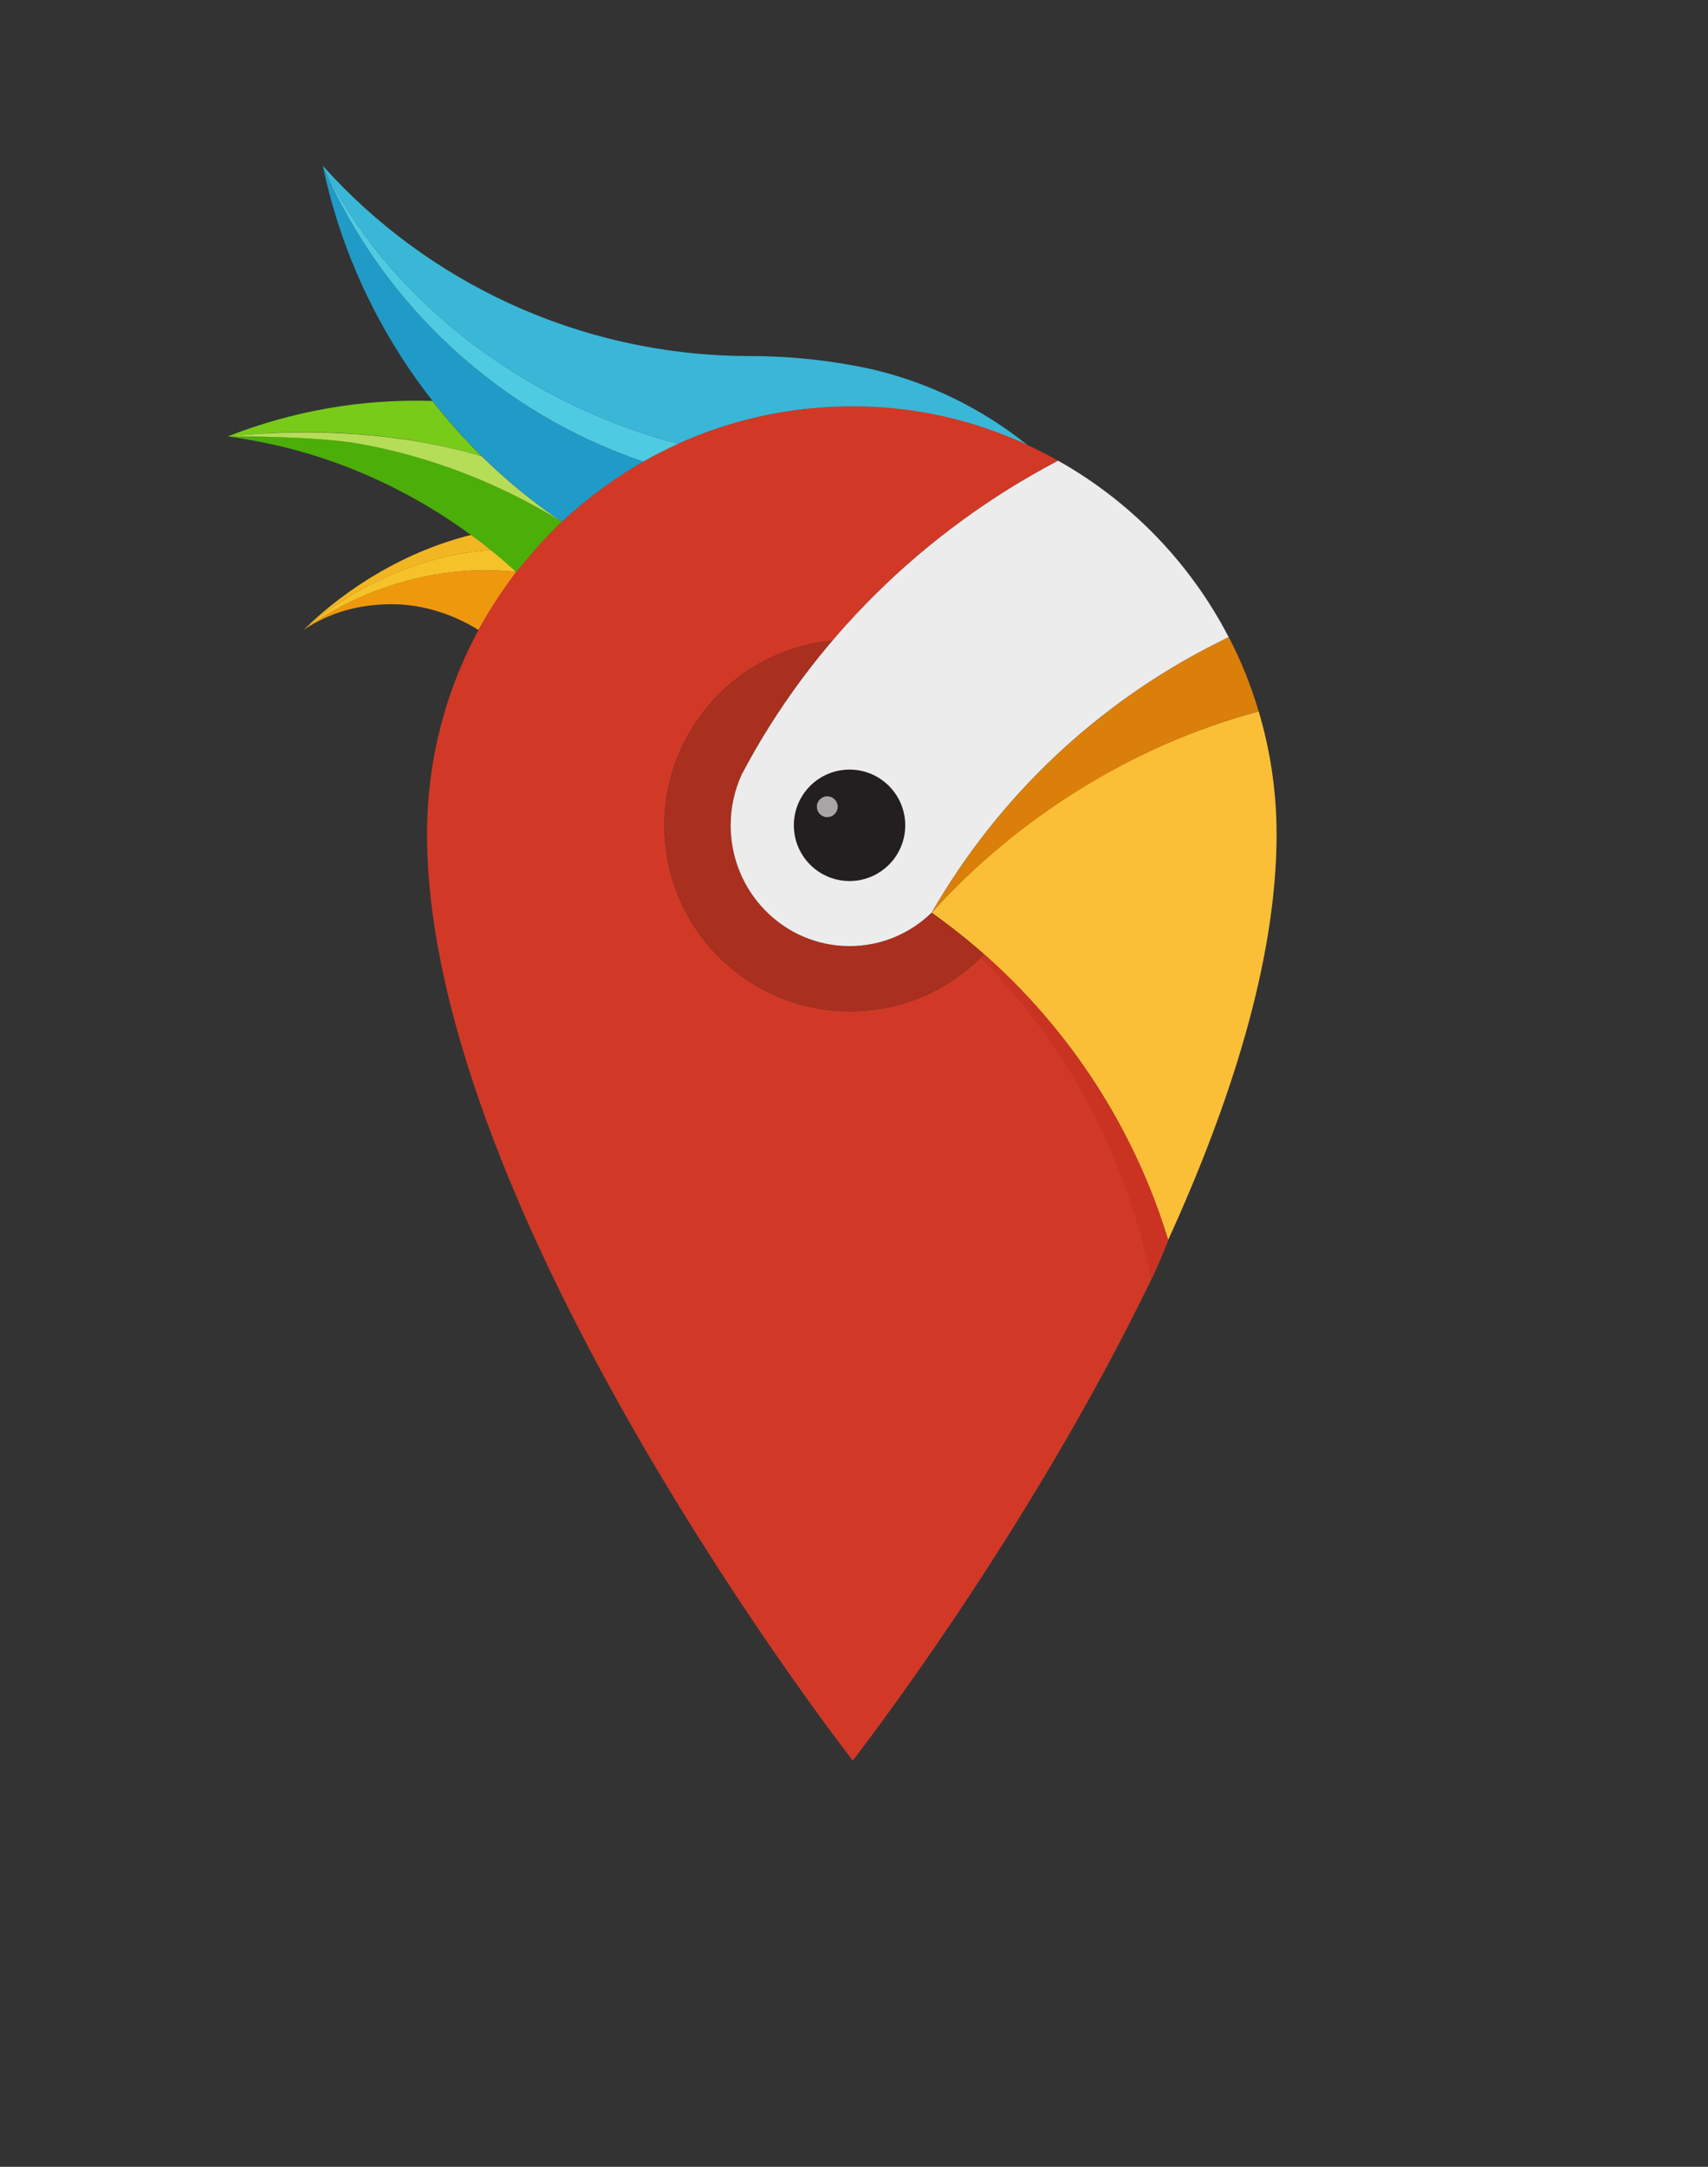 <?xml version="1.0" encoding="utf-8"?>
<!-- Generator: Adobe Illustrator 20.1.0, SVG Export Plug-In . SVG Version: 6.00 Build 0)  -->
<svg version="1.1" id="Layer_1" xmlns="http://www.w3.org/2000/svg" xmlns:xlink="http://www.w3.org/1999/xlink" x="0px" y="0px"
	 viewBox="0 0 907.446 1150.552" enable-background="new 0 0 907.446 1150.552" xml:space="preserve">
<rect x="0" y="0" width="907.446" height="1150.552" fill="#333333" stroke="none"/>
<g>
	<path fill-rule="evenodd" clip-rule="evenodd" fill="#FABF37" d="M494.939,484.621c59.22,41.876,104.05,102.793,125.673,173.839
		c32.998-72.227,57.628-148.527,57.628-215.405c0-22.719-3.332-44.653-9.518-65.348C600.75,396.085,540.73,433.813,494.939,484.621z
		"/>
	<path fill-rule="evenodd" clip-rule="evenodd" fill="#DA7F0A" d="M494.939,484.621c45.625-50.096,106.431-88.701,173.77-106.91
		c-4.105-13.828-9.462-27.234-15.948-39.511c-0.009-0.001-0.018-0.001-0.028-0.002c0.008,0.016,0.017,0.031,0.025,0.046
		c-2.025,1.005-4.036,2.032-6.039,3.074C583.251,373.092,530.26,423.345,494.939,484.621z"/>
	<circle fill="#A7A5A6" cx="439.514" cy="428.361" r="5.584"/>
	<path fill-rule="evenodd" clip-rule="evenodd" fill="#3AB6D7" d="M360.397,235.617c28.116-12.593,58.891-19.707,91.666-19.707
		c33.486,0,65.269,7.316,93.86,20.43c-23.946-19.198-52.21-33.23-83.119-40.384c-20.776-4.512-42.346-6.89-64.471-6.89
		c-0.719,0-1.439-0.011-2.161-0.029c-88.835-0.623-169.663-39.49-224.686-101.051c34.076,70.42,104.539,123.124,180.273,145.331
		C354.231,234.043,357.371,234.881,360.397,235.617z"/>
	<path fill-rule="evenodd" clip-rule="evenodd" fill="#78CB19" d="M121.027,231.724c45.822-4.787,91.641-2.132,134.971,10.543
		c-9.371-9.178-18.127-19.053-26.25-29.376C191.677,211.697,155.051,218.367,121.027,231.724z"/>
	<path fill-rule="evenodd" clip-rule="evenodd" fill="#EE980D" d="M274.318,303.678c-65.61-7-112.278,30.038-113.036,30.809
		c13.786-9.226,29.129-13.651,46.952-13.651c16.671,0,32.986,5.542,45.986,13.7C260.22,323.842,266.883,313.678,274.318,303.678z"/>
	<path fill-rule="evenodd" clip-rule="evenodd" fill="#D13926" d="M562.179,244.633c-32.621-18.325-69.083-28.896-109.117-28.896
		c-124.915,0-226.177,101.69-226.177,227.131c0,202.687,226.177,491.947,226.177,491.947s92.046-117.726,158.699-255.594
		c-13.045-65.592-45.343-125.197-90.546-170.885c-0.025,0.025-0.05,0.046-0.075,0.071c-17.836,17.688-42.387,28.618-69.493,28.618
		c-54.501,0-98.684-44.174-98.684-98.666c0-51.345,39.23-93.516,89.354-98.218C475.495,301.253,516.296,268.646,562.179,244.633z"/>
	<path fill="#231F20" d="M451.354,408.633c-16.344,0-29.594,13.25-29.594,29.595c0,16.345,13.25,29.594,29.594,29.594
		c16.345,0,29.594-13.25,29.594-29.594C480.949,421.883,467.699,408.633,451.354,408.633z M439.514,433.945
		c-3.084,0-5.583-2.5-5.583-5.583c0-3.085,2.5-5.584,5.583-5.584c3.084,0,5.584,2.5,5.584,5.584
		C445.098,431.445,442.598,433.945,439.514,433.945z"/>
	<path fill="#F6C229" d="M260.782,291.906c-36.092,2.811-72.219,18.562-99.5,42.581c3.147-2.612,49.208-37.619,113.036-30.809l0,0
		C269.943,299.613,265.438,295.692,260.782,291.906z"/>
	<path fill-rule="evenodd" clip-rule="evenodd" fill="#F3B623" d="M250.516,283.972L250.516,283.972
		c-33.62,8.305-65.278,27.012-89.234,50.516c27.19-23.954,63.504-39.712,99.5-42.581C257.437,289.186,254,286.54,250.516,283.972z"
		/>
	<path fill-rule="evenodd" clip-rule="evenodd" fill="#4CAE09" d="M274.318,303.678c7.328-9.003,15.46-18.421,24.165-26.616
		c-0.004,0.222,0,0.12,0,0c-32.131-19.797-68.501-34.414-107.881-41.468c-22.242-3.985-68.522-4.283-69.575-3.87
		c4.36,0.57,9.075,1.419,13.449,2.203C188.615,243.626,236.786,269.674,274.318,303.678z"/>
	<path fill="#B6DD57" d="M255.998,242.268C255.912,242.242,256.085,242.292,255.998,242.268
		c-42.962-12.568-89.54-15.166-134.971-10.543c7.453-0.251,49.181,0.216,69.575,3.87c39.379,7.055,75.75,21.672,107.881,41.468
		c-0.001-0.001,0.001,0.001,0,0C283.318,266.757,269.059,255.128,255.998,242.268z"/>
	<path fill-rule="evenodd" clip-rule="evenodd" fill="#209BC7" d="M298.483,277.062C298.678,276.88,298.273,277.245,298.483,277.062
		c12.929-12.083,27.808-23.153,43.283-31.955c-0.131-0.051,0.14,0.05,0,0c-76.423-25.928-138.407-83.237-170.28-157.121
		C187.923,166.308,234.727,233.739,298.483,277.062z"/>
	<path fill="#4FCAE3" d="M360.397,235.617c-3.03-0.737-6.163-1.573-8.638-2.299c-75.735-22.208-146.197-74.912-180.273-145.331
		c31.872,73.882,93.86,131.192,170.28,157.121C347.804,241.674,354.029,238.492,360.397,235.617z"/>
	<g>
		<g>
			<path fill-rule="evenodd" clip-rule="evenodd" fill="#CA3322" d="M620.612,658.46c-18.083-59.412-52.402-111.731-97.785-151.765
				c-0.556,0.578-1.118,1.149-1.688,1.714v0c0,0,0.001-0.001,0.002-0.002c0.025-0.024,0.05-0.046,0.075-0.071
				c45.203,45.688,77.501,105.293,90.546,170.885C616.096,670.256,621.559,656.387,620.612,658.46z"/>
			<path fill-rule="evenodd" clip-rule="evenodd" fill="#CA3322" d="M620.612,658.46c-18.083-59.412-52.402-111.731-97.785-151.765
				c-0.556,0.578-1.118,1.149-1.688,1.714v0c0,0,0.001-0.001,0.002-0.002c0.025-0.024,0.05-0.046,0.075-0.071
				c45.203,45.688,77.501,105.293,90.546,170.885C616.096,670.256,621.559,656.387,620.612,658.46z"/>
		</g>
	</g>
	<path fill-rule="evenodd" clip-rule="evenodd" fill="#A92F1E" d="M494.939,484.621c-11.333,10.98-26.683,17.734-43.584,17.734
		c-34.88,0-63.156-28.711-63.156-64.127c0-9.622,2.101-18.742,5.841-26.933c13.369-25.442,29.625-49.291,48.284-71.161
		c-50.127,4.698-89.36,46.877-89.36,98.225c0,54.492,44.183,98.666,98.684,98.666c27.11,0,51.665-10.933,69.501-28.626
		c0.564-0.559,1.121-1.124,1.671-1.697c0.001-0.003,0.002-0.006,0.003-0.01C513.937,498.854,504.635,491.478,494.939,484.621z"/>
	<path fill-rule="evenodd" clip-rule="evenodd" fill="#ECECEC" d="M562.179,244.633c-71.685,37.516-130.999,95.983-168.139,166.662
		c-3.74,8.191-5.841,17.311-5.841,26.933c0,35.416,28.276,64.127,63.155,64.127c16.928,0,32.246-6.723,43.584-17.734
		c35.322-61.398,88.22-111.483,151.78-143.303c2.003-1.042,4.015-2.069,6.039-3.074C632.32,298.861,600.724,266.252,562.179,244.633
		z M451.354,467.823c-16.344,0-29.594-13.25-29.594-29.594c0-16.346,13.25-29.595,29.594-29.595
		c16.345,0,29.594,13.25,29.594,29.595C480.949,454.574,467.699,467.823,451.354,467.823z"/>
</g>
</svg>
